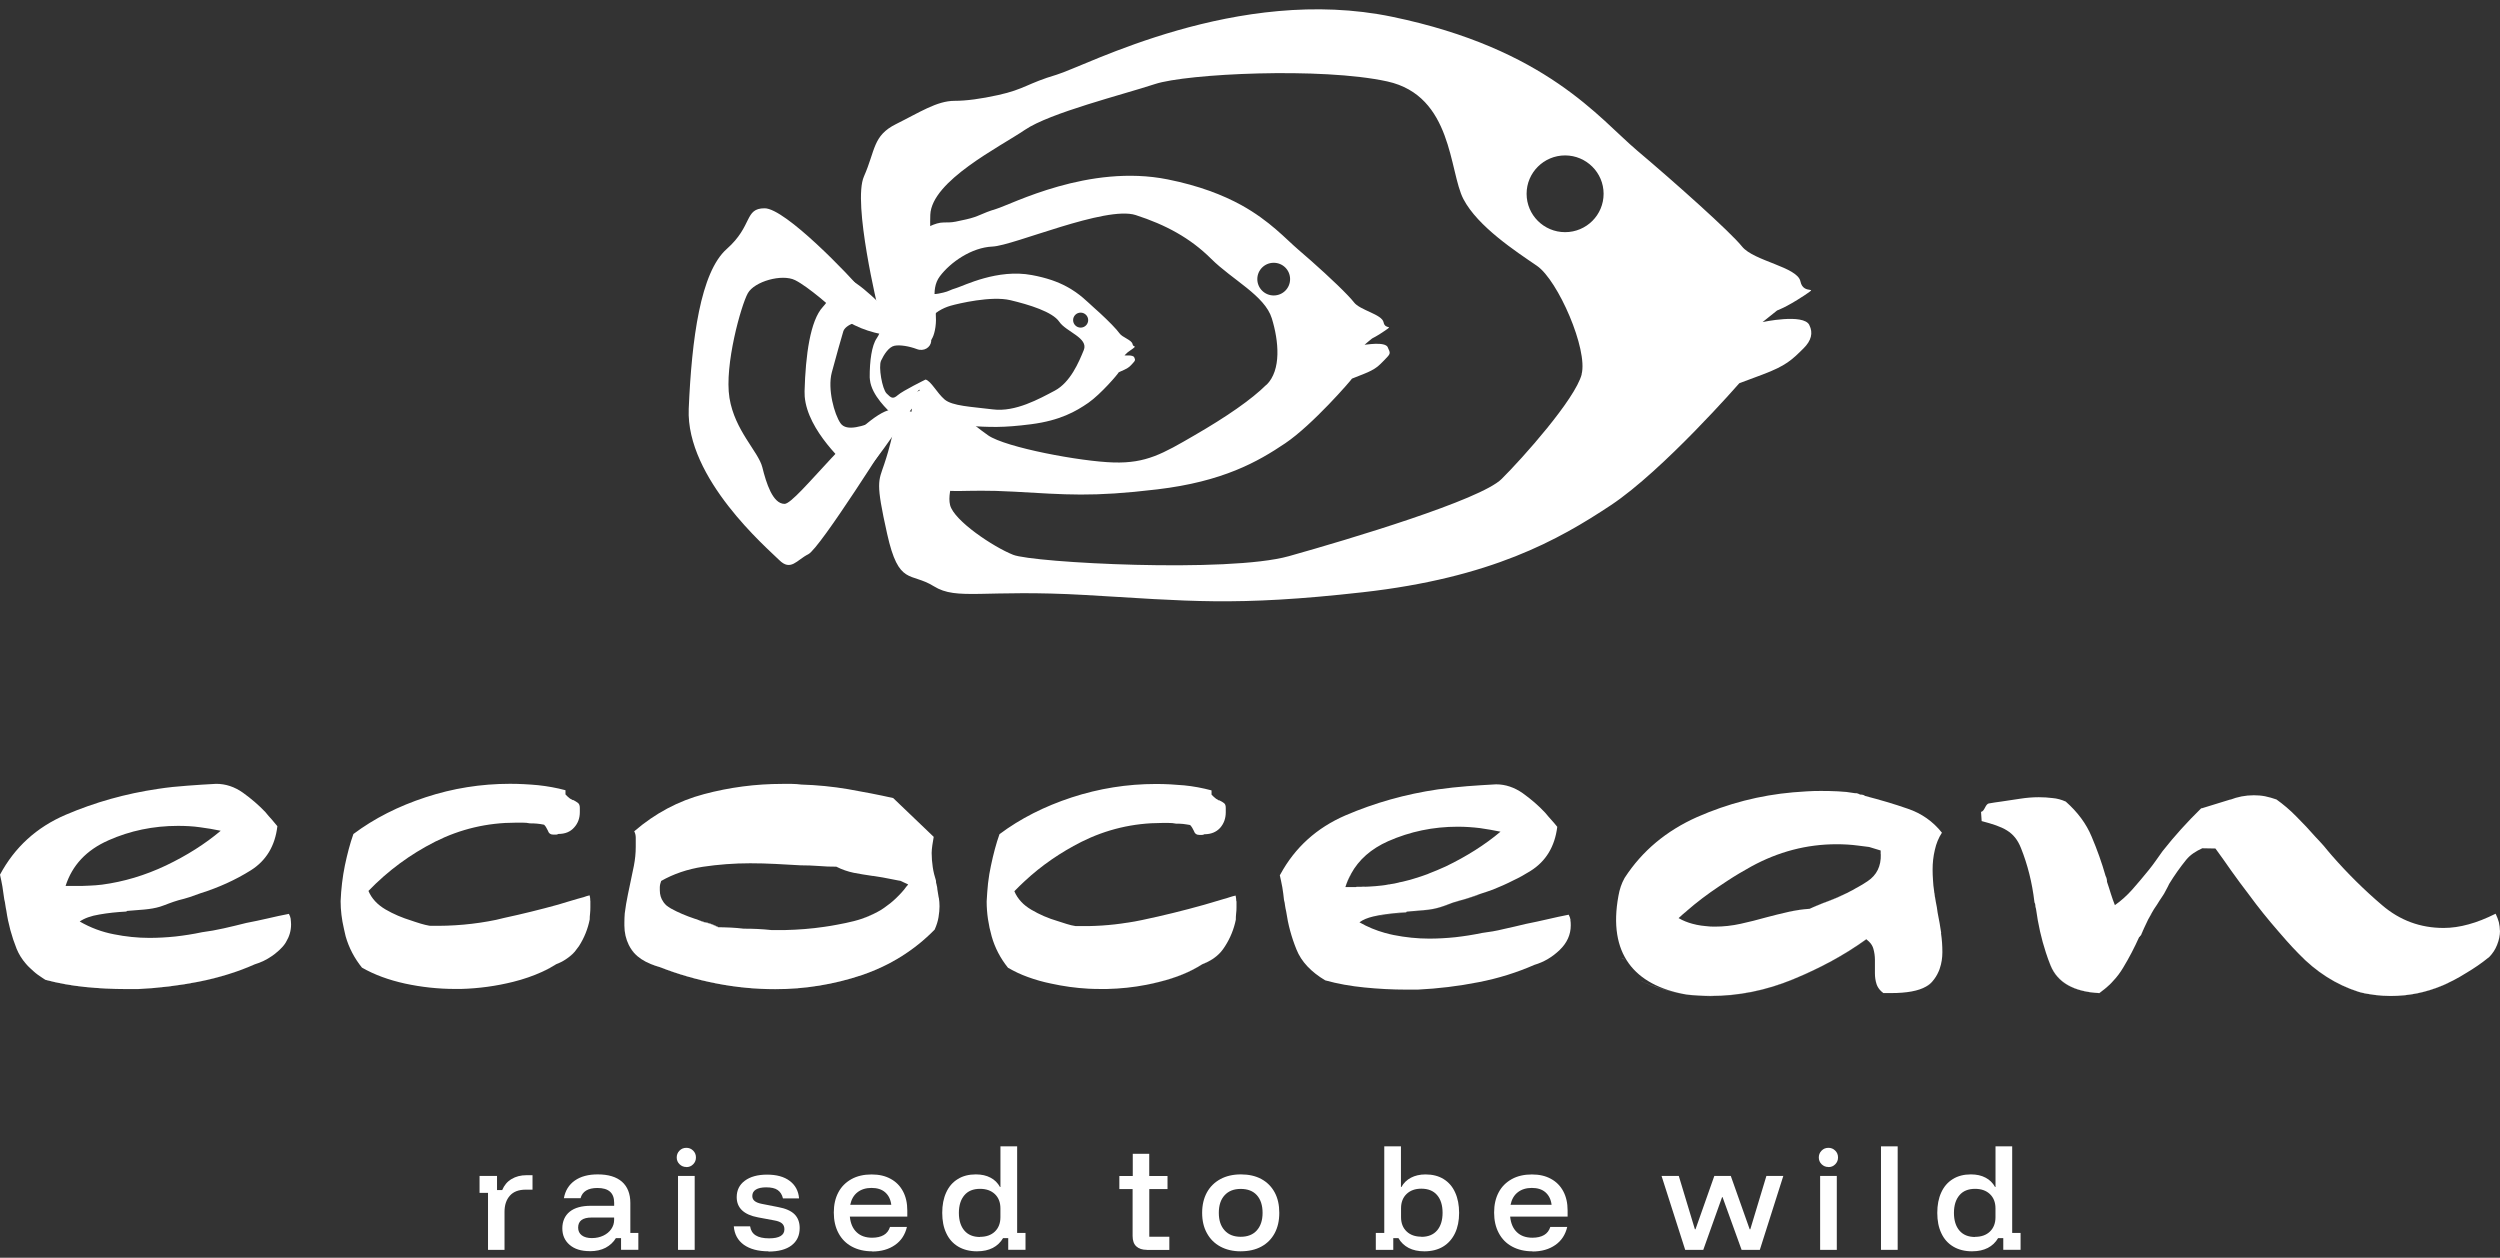 <svg width="161" height="81" viewBox="0 0 161 81" fill="none" xmlns="http://www.w3.org/2000/svg">
<rect x="0" y="0" width="161" height="81" fill="#333333" stroke="none"/>
<path d="M55.523 59.162C55.868 59.054 56.186 58.911 56.496 58.734C56.188 58.902 55.862 59.043 55.523 59.162ZM46.247 59.703C46.125 59.639 45.982 59.581 45.835 59.517C45.679 59.458 45.511 59.413 45.335 59.379C45.246 59.345 45.143 59.315 45.039 59.272C45.143 59.315 45.246 59.36 45.335 59.39C45.517 59.424 45.683 59.47 45.835 59.528C45.982 59.592 46.125 59.651 46.247 59.715H46.454C46.39 59.709 46.317 59.709 46.247 59.709V59.703Z" fill="white"/>
<path d="M60.452 57.804C60.419 57.621 60.394 57.44 60.364 57.262V57.247C60.364 57.204 60.358 57.164 60.349 57.119C60.343 57.079 60.334 57.049 60.324 57.015C60.324 57 60.324 56.996 60.319 56.981C60.285 56.893 60.276 56.798 60.276 56.71C60.187 56.434 60.114 56.149 60.069 55.844C60.025 55.538 59.999 55.238 59.999 54.933C59.999 54.785 60.018 54.618 60.042 54.435C60.076 54.252 60.106 54.071 60.131 53.893L57.52 51.394C56.577 51.182 55.604 50.996 54.613 50.822C53.621 50.654 52.621 50.556 51.614 50.526C51.394 50.501 51.197 50.483 50.995 50.483H50.376C48.663 50.483 46.984 50.703 45.335 51.143C43.685 51.58 42.187 52.378 40.844 53.535C40.908 53.657 40.942 53.795 40.942 53.944V54.54C40.942 54.934 40.902 55.338 40.823 55.751C40.744 56.161 40.661 56.559 40.573 56.953C40.475 57.381 40.402 57.794 40.323 58.208C40.323 58.223 40.317 58.232 40.317 58.247C40.283 58.44 40.259 58.626 40.234 58.819C40.219 59.021 40.21 59.217 40.21 59.419V59.602C40.21 60.06 40.308 60.473 40.494 60.856C40.528 60.92 40.564 60.979 40.598 61.043C40.637 61.101 40.677 61.15 40.716 61.211C40.735 61.235 40.756 61.265 40.78 61.294C40.795 61.328 40.823 61.358 40.85 61.382C41.094 61.658 41.448 61.894 41.905 62.082C42.087 62.152 42.283 62.226 42.499 62.284C43.658 62.737 44.87 63.086 46.123 63.333C47.374 63.578 48.646 63.703 49.927 63.703C51.846 63.703 53.712 63.397 55.518 62.792C57.314 62.177 58.876 61.207 60.191 59.868C60.313 59.596 60.398 59.332 60.441 59.07C60.484 58.809 60.505 58.572 60.505 58.366C60.505 58.179 60.49 57.996 60.462 57.815L60.452 57.806V57.804ZM58.36 57.11C58.278 57.232 58.174 57.355 58.065 57.474C58.022 57.528 57.967 57.577 57.928 57.621C57.858 57.7 57.781 57.777 57.702 57.847C57.461 58.079 57.205 58.281 56.942 58.462C56.799 58.566 56.652 58.655 56.496 58.734C56.188 58.906 55.862 59.049 55.523 59.162C55.356 59.221 55.175 59.27 54.993 59.319C54.639 59.407 54.276 59.486 53.907 59.551C53.637 59.605 53.358 59.649 53.084 59.688C52.26 59.811 51.415 59.875 50.551 59.896H49.682C49.377 59.862 49.078 59.841 48.785 59.826C48.495 59.811 48.196 59.807 47.897 59.807C47.622 59.773 47.347 59.752 47.073 59.737C46.93 59.732 46.798 59.722 46.661 59.722C46.597 59.717 46.523 59.717 46.454 59.717H46.247C46.125 59.653 45.982 59.594 45.835 59.53C45.679 59.471 45.511 59.426 45.335 59.392C45.246 59.368 45.143 59.322 45.039 59.273C44.985 59.249 44.936 59.23 44.883 59.209C44.828 59.194 44.785 59.175 44.74 59.166C44.185 58.979 43.675 58.768 43.199 58.502C43.141 58.468 43.081 58.432 43.032 58.394C42.977 58.36 42.944 58.33 42.895 58.291C42.861 58.257 42.831 58.226 42.806 58.192C42.767 58.153 42.742 58.123 42.718 58.074C42.712 58.074 42.712 58.068 42.712 58.068C42.565 57.86 42.492 57.615 42.492 57.33V57.147C42.492 57.089 42.498 57.019 42.516 56.94C42.532 56.87 42.556 56.797 42.58 56.732C43.376 56.28 44.27 55.974 45.261 55.821C46.253 55.674 47.274 55.595 48.309 55.595C48.858 55.595 49.413 55.61 49.953 55.638C50.508 55.672 51.042 55.702 51.563 55.727C51.957 55.727 52.348 55.742 52.732 55.77C53.11 55.804 53.488 55.814 53.857 55.814C54.225 56 54.598 56.129 54.982 56.208C55.36 56.278 55.766 56.351 56.199 56.41H56.238C56.635 56.468 57.034 56.538 57.412 56.617C57.79 56.697 57.986 56.725 57.986 56.725L58.486 56.957C58.447 57.011 58.417 57.055 58.364 57.104L58.36 57.11Z" fill="white"/>
<path d="M125.015 60.098C124.957 59.669 124.872 59.232 124.784 58.779C124.75 58.534 124.72 58.302 124.665 58.075C124.66 58.041 124.65 58.011 124.65 57.977C124.635 57.898 124.616 57.83 124.607 57.751C124.592 57.672 124.583 57.594 124.573 57.519C124.568 57.464 124.558 57.411 124.554 57.357C124.52 57.149 124.496 56.919 124.485 56.678C124.466 56.432 124.46 56.206 124.46 55.993C124.46 55.565 124.504 55.151 124.603 54.738C124.692 54.329 124.844 53.956 125.06 53.625C124.481 52.897 123.745 52.38 122.856 52.08C121.971 51.771 121.059 51.505 120.107 51.258C120.073 51.224 120.028 51.203 119.97 51.188C119.906 51.173 119.847 51.169 119.787 51.169C119.729 51.135 119.669 51.111 119.625 51.099C119.571 51.081 119.556 51.081 119.556 51.081H119.458C119.095 51.016 118.732 50.977 118.363 50.962C117.994 50.943 117.628 50.937 117.268 50.937C116.96 50.937 116.664 50.943 116.371 50.962C116.081 50.977 115.776 51.001 115.474 51.026C113.338 51.213 111.276 51.745 109.288 52.62C107.315 53.501 105.764 54.791 104.639 56.517C104.634 56.532 104.621 56.542 104.615 56.557C104.429 56.891 104.301 57.266 104.227 57.694C103.544 61.401 105.219 63.454 108.601 64.048C108.846 64.082 109.102 64.091 109.382 64.112C109.653 64.131 109.916 64.137 110.163 64.137C111.959 64.137 113.737 63.782 115.474 63.063C117.221 62.344 118.792 61.494 120.19 60.484C120.224 60.509 120.254 60.539 120.278 60.564C120.312 60.588 120.337 60.607 120.357 60.633C120.513 60.781 120.602 60.939 120.647 61.105C120.711 61.337 120.745 61.573 120.745 61.814V62.68C120.745 62.925 120.779 63.157 120.852 63.384C120.91 63.556 121.008 63.699 121.142 63.831C121.185 63.874 121.24 63.914 121.288 63.954H121.789C122.799 63.954 123.552 63.816 124.037 63.535C124.204 63.437 124.342 63.327 124.445 63.205C124.607 63.018 124.741 62.81 124.838 62.584C124.872 62.514 124.902 62.437 124.927 62.352C125.034 62.037 125.089 61.692 125.089 61.318C125.089 60.924 125.064 60.517 125 60.088L125.015 60.094V60.098ZM121.123 55.017C121.147 55.776 120.863 56.357 120.274 56.749C120.054 56.896 119.823 57.04 119.582 57.168H119.577C119.543 57.187 119.513 57.208 119.479 57.223C119.36 57.293 119.247 57.361 119.125 57.415C119.027 57.47 118.939 57.519 118.841 57.559C118.674 57.647 118.497 57.727 118.326 57.804C118.169 57.868 118.021 57.926 117.868 57.991C117.712 58.049 117.56 58.109 117.411 58.162C117.255 58.226 117.106 58.291 116.954 58.349C116.875 58.383 116.807 58.413 116.734 58.438C116.664 58.472 116.597 58.502 116.542 58.526C116.076 58.56 115.615 58.63 115.142 58.734C114.666 58.841 114.209 58.955 113.743 59.079C113.193 59.236 112.648 59.37 112.099 59.492C111.544 59.615 110.994 59.675 110.439 59.675C110.238 59.675 110.046 59.669 109.85 59.641C109.659 59.626 109.463 59.598 109.271 59.558C109.173 59.539 109.079 59.515 108.981 59.488C108.692 59.409 108.392 59.296 108.097 59.124H108.103C108.265 58.968 108.432 58.828 108.599 58.69L108.614 58.675C109.267 58.104 109.96 57.583 110.695 57.091C110.878 56.962 111.064 56.846 111.25 56.721C111.741 56.397 112.251 56.097 112.776 55.806C114.518 54.852 116.35 54.369 118.273 54.369C118.73 54.369 119.197 54.393 119.672 54.457C120.143 54.516 120.374 54.546 120.374 54.546C120.374 54.546 120.624 54.625 121.115 54.772V55.004L121.121 55.019L121.123 55.017Z" fill="white"/>
<path d="M79.63 58.036V58.445C79.63 58.568 79.624 58.706 79.606 58.84C79.59 58.977 79.587 59.105 79.587 59.228C79.464 59.834 79.233 60.405 78.894 60.935C78.812 61.073 78.712 61.196 78.62 61.309C78.311 61.654 77.912 61.909 77.433 62.092C76.667 62.584 75.743 62.963 74.654 63.233C74.383 63.303 74.114 63.361 73.834 63.42C73.01 63.582 72.159 63.671 71.287 63.691H70.918C70.643 63.691 70.368 63.686 70.098 63.672C69.287 63.629 68.478 63.516 67.688 63.342C67.157 63.235 66.666 63.092 66.205 62.924C65.974 62.841 65.754 62.752 65.534 62.648C65.323 62.544 65.116 62.441 64.915 62.324C64.429 61.718 64.076 61.048 63.865 60.305C63.654 59.562 63.541 58.804 63.541 58.051C63.556 57.653 63.596 57.264 63.63 56.88C63.63 56.864 63.636 56.846 63.636 56.836C63.679 56.466 63.739 56.108 63.818 55.744C63.974 55.001 64.151 54.327 64.367 53.721C65.707 52.718 67.263 51.929 69.016 51.354C70.779 50.779 72.579 50.488 74.449 50.488C75.053 50.488 75.66 50.522 76.261 50.577C76.849 50.635 77.438 50.745 78.023 50.901V51.173C78.023 51.173 78.067 51.216 78.161 51.311C78.249 51.399 78.362 51.479 78.484 51.543H78.528C78.65 51.601 78.753 51.661 78.832 51.726C78.911 51.784 78.939 51.894 78.939 52.041V52.312C78.939 52.707 78.817 53.041 78.576 53.316C78.326 53.588 77.988 53.725 77.566 53.725C77.508 53.759 77.448 53.769 77.404 53.769H77.243C77.154 53.769 77.075 53.75 77.017 53.705C76.953 53.661 76.91 53.586 76.879 53.497C76.846 53.439 76.816 53.374 76.782 53.314C76.748 53.256 76.703 53.191 76.644 53.131C76.488 53.107 76.336 53.076 76.187 53.061C76.031 53.046 75.882 53.042 75.73 53.042C75.574 53.008 75.421 52.999 75.273 52.999H74.816C72.98 52.999 71.256 53.408 69.633 54.22C68.297 54.899 67.08 55.731 65.996 56.74C65.765 56.947 65.545 57.168 65.325 57.395C65.428 57.645 65.575 57.866 65.761 58.068C65.944 58.27 66.169 58.438 66.424 58.59C66.945 58.896 67.509 59.141 68.117 59.319C68.299 59.377 68.489 59.441 68.69 59.502C68.882 59.566 69.078 59.609 69.264 59.639C70.414 59.664 71.527 59.596 72.598 59.419C72.603 59.424 72.613 59.424 72.617 59.419C72.925 59.375 73.236 59.315 73.544 59.251C74.904 58.966 76.238 58.636 77.555 58.266C77.766 58.208 77.972 58.147 78.174 58.083C78.375 58.025 78.582 57.96 78.793 57.9C78.915 57.866 79.043 57.836 79.186 57.781C79.323 57.738 79.451 57.698 79.573 57.674C79.598 57.796 79.617 57.915 79.617 58.038H79.632L79.63 58.036Z" fill="white"/>
<path d="M64.305 58.04C64.32 57.645 64.36 57.257 64.394 56.878C64.35 57.257 64.324 57.645 64.305 58.04Z" fill="white"/>
<path d="M101.144 59.251C101.129 59.147 101.089 59.024 101.025 58.906C100.574 58.994 100.117 59.092 99.65 59.202C99.193 59.305 98.738 59.409 98.275 59.498C97.784 59.617 97.302 59.73 96.832 59.832C96.356 59.951 95.899 60.024 95.438 60.083C94.859 60.205 94.279 60.294 93.715 60.358C93.145 60.416 92.59 60.447 92.046 60.447C91.281 60.447 90.509 60.367 89.749 60.215C89.557 60.175 89.371 60.132 89.179 60.077C88.62 59.92 88.075 59.698 87.55 59.398C87.55 59.398 87.556 59.398 87.556 59.392C87.781 59.224 88.077 59.107 88.444 59.019C88.502 59.004 88.566 58.994 88.63 58.979C88.694 58.96 88.758 58.945 88.831 58.936C89.38 58.847 89.945 58.779 90.524 58.753C90.539 58.753 90.549 58.753 90.558 58.747C90.573 58.747 90.573 58.741 90.573 58.732C90.573 58.713 90.588 58.707 90.628 58.707C90.991 58.673 91.354 58.643 91.717 58.609C92.09 58.585 92.424 58.521 92.727 58.426C92.913 58.368 93.1 58.304 93.301 58.224C93.493 58.142 93.709 58.081 93.92 58.017C94.165 57.953 94.405 57.889 94.627 57.809C94.853 57.73 95.094 57.653 95.335 57.564C95.609 57.481 95.884 57.381 96.145 57.289C96.366 57.2 96.582 57.106 96.798 57.013C97.03 56.91 97.255 56.802 97.475 56.689C97.848 56.517 98.211 56.31 98.565 56.089C99.556 55.468 100.13 54.52 100.288 53.248C100.166 53.092 100.043 52.952 99.919 52.814C99.797 52.676 99.654 52.518 99.507 52.337C99.08 51.879 98.599 51.465 98.064 51.082C97.53 50.709 96.954 50.511 96.35 50.511C95.737 50.545 95.118 50.581 94.496 50.63C93.873 50.679 93.233 50.748 92.596 50.837C90.515 51.143 88.541 51.699 86.656 52.507C84.802 53.308 83.402 54.569 82.459 56.302C82.444 56.327 82.435 56.346 82.42 56.366C82.478 56.608 82.527 56.868 82.582 57.144C82.625 57.415 82.664 57.685 82.689 57.957C82.723 58.079 82.747 58.202 82.758 58.326C82.777 58.445 82.798 58.572 82.828 58.69C82.95 59.538 83.172 60.36 83.49 61.141C83.646 61.535 83.883 61.899 84.192 62.229C84.501 62.559 84.89 62.865 85.345 63.135C86.141 63.356 86.974 63.505 87.868 63.593C88.752 63.682 89.655 63.731 90.567 63.731H91.303C92.614 63.667 93.92 63.51 95.216 63.254C96.516 63.003 97.72 62.618 98.815 62.137C99.434 61.954 99.968 61.635 100.44 61.182C100.916 60.724 101.157 60.194 101.157 59.592C101.157 59.469 101.152 59.36 101.133 59.247L101.142 59.253L101.144 59.251ZM87.326 57.125H86.643C86.741 56.819 86.854 56.534 87.006 56.278C87.503 55.363 88.302 54.663 89.392 54.176C90.805 53.552 92.293 53.24 93.879 53.24C94.375 53.24 94.846 53.275 95.303 53.329C95.76 53.393 96.2 53.472 96.633 53.561C95.626 54.408 94.449 55.151 93.109 55.797C92.731 55.968 92.353 56.13 91.971 56.274H91.986C91.903 56.308 91.819 56.338 91.736 56.363C91.657 56.387 91.589 56.417 91.51 56.442C91.367 56.485 91.22 56.54 91.074 56.58C90.906 56.638 90.729 56.683 90.558 56.723C90.396 56.766 90.244 56.806 90.082 56.83C90.063 56.846 90.043 56.849 90.024 56.849C89.868 56.889 89.715 56.919 89.557 56.938C89.514 56.953 89.475 56.957 89.429 56.957C89.283 56.991 89.14 57.011 88.993 57.027C88.718 57.061 88.444 57.081 88.169 57.096C88.032 57.102 87.898 57.111 87.757 57.102C87.693 57.108 87.62 57.117 87.55 57.108C87.486 57.113 87.413 57.113 87.343 57.113L87.328 57.129L87.326 57.125Z" fill="white"/>
<path d="M46.247 59.703C46.317 59.703 46.39 59.703 46.454 59.709H46.247C46.125 59.645 45.982 59.587 45.835 59.522C45.679 59.464 45.511 59.419 45.335 59.385C45.246 59.36 45.143 59.315 45.039 59.266C45.143 59.309 45.246 59.345 45.335 59.373C45.517 59.407 45.683 59.453 45.835 59.511C45.982 59.575 46.125 59.634 46.247 59.698V59.703Z" fill="white"/>
<path d="M56.496 58.734C56.188 58.906 55.862 59.049 55.523 59.162C55.868 59.043 56.186 58.902 56.496 58.734Z" fill="white"/>
<path d="M115.139 58.739C115.609 58.632 116.072 58.556 116.538 58.532C116.072 58.566 115.611 58.636 115.139 58.739Z" fill="white"/>
<path d="M118.839 57.559C118.672 57.647 118.495 57.727 118.324 57.804C118.167 57.868 118.019 57.926 117.866 57.991C117.71 58.049 117.558 58.109 117.409 58.162C117.253 58.226 117.105 58.291 116.952 58.349C116.873 58.383 116.805 58.413 116.732 58.438C116.802 58.404 116.875 58.373 116.952 58.34C117.108 58.281 117.257 58.217 117.409 58.153C117.556 58.098 117.714 58.034 117.866 57.981C118.023 57.917 118.171 57.858 118.324 57.794C118.495 57.715 118.672 57.638 118.839 57.553V57.559Z" fill="white"/>
<path d="M18.724 59.187C18.705 59.083 18.67 58.966 18.606 58.853C18.148 58.941 17.693 59.039 17.23 59.149C16.773 59.253 16.318 59.351 15.855 59.439C15.364 59.562 14.883 59.681 14.412 59.785C13.936 59.892 13.47 59.977 13.013 60.035C12.433 60.158 11.86 60.247 11.289 60.311C10.731 60.369 10.164 60.4 9.621 60.4C8.861 60.4 8.095 60.32 7.333 60.167C6.567 60.02 5.836 59.749 5.134 59.345C5.439 59.134 5.86 58.981 6.409 58.892C6.964 58.794 7.534 58.736 8.103 58.706C8.136 58.706 8.157 58.7 8.157 58.687C8.157 58.668 8.172 58.662 8.2 58.662C8.569 58.628 8.936 58.604 9.295 58.574C9.664 58.539 9.997 58.485 10.306 58.391C10.488 58.332 10.674 58.262 10.876 58.183C11.077 58.104 11.284 58.04 11.495 57.975C11.739 57.917 11.98 57.847 12.211 57.774C12.437 57.694 12.668 57.611 12.919 57.523C14.078 57.159 15.157 56.672 16.149 56.051C17.14 55.427 17.714 54.482 17.863 53.207C17.744 53.059 17.618 52.91 17.5 52.773C17.372 52.635 17.234 52.482 17.087 52.295C16.655 51.843 16.175 51.429 15.645 51.05C15.11 50.671 14.535 50.479 13.921 50.479C13.317 50.513 12.689 50.548 12.066 50.598C11.444 50.641 10.81 50.705 10.166 50.805C8.089 51.111 6.112 51.667 4.237 52.469C2.352 53.276 0.943 54.567 0 56.329C0.058 56.574 0.107 56.827 0.156 57.096C0.199 57.368 0.239 57.647 0.275 57.919C0.309 58.041 0.329 58.164 0.344 58.283C0.359 58.406 0.384 58.524 0.408 58.647C0.531 59.494 0.756 60.317 1.07 61.103C1.213 61.452 1.415 61.777 1.674 62.073C1.757 62.171 1.842 62.26 1.94 62.348C2.009 62.418 2.083 62.486 2.16 62.55C2.331 62.707 2.528 62.846 2.733 62.978C2.797 63.022 2.861 63.061 2.925 63.101C3.721 63.312 4.564 63.465 5.448 63.559C6.336 63.648 7.235 63.697 8.157 63.697H8.883C10.198 63.633 11.5 63.476 12.806 63.22C13.459 63.092 14.081 62.929 14.681 62.748C15.28 62.561 15.85 62.35 16.405 62.103C16.802 61.984 17.17 61.807 17.515 61.567C17.633 61.488 17.74 61.405 17.848 61.307C17.912 61.252 17.97 61.203 18.03 61.145C18.094 61.086 18.152 61.026 18.197 60.973C18.231 60.933 18.261 60.894 18.295 60.854C18.335 60.8 18.374 60.75 18.402 60.698C18.408 60.692 18.418 60.679 18.421 60.664C18.632 60.318 18.745 59.945 18.745 59.536C18.745 59.413 18.73 59.303 18.72 59.19L18.724 59.187ZM6.974 54.121C8.377 53.497 9.875 53.186 11.461 53.186C11.952 53.186 12.428 53.21 12.879 53.275C13.346 53.333 13.782 53.412 14.215 53.501C13.205 54.352 12.031 55.095 10.691 55.736C9.34 56.376 7.971 56.785 6.564 56.972C6.289 57.006 6.009 57.027 5.74 57.036C5.465 57.055 5.19 57.055 4.916 57.055H4.223C4.65 55.721 5.569 54.742 6.978 54.121H6.974Z" fill="white"/>
<path d="M12.813 63.209C13.466 63.08 14.089 62.918 14.689 62.737C14.091 62.929 13.462 63.086 12.813 63.214C11.513 63.474 10.208 63.627 8.891 63.691H8.165C7.241 63.691 6.349 63.648 5.456 63.554C4.571 63.465 3.729 63.309 2.933 63.095C2.869 63.056 2.805 63.012 2.741 62.967C2.805 63.01 2.869 63.05 2.933 63.09C3.729 63.301 4.571 63.454 5.456 63.548C6.344 63.637 7.243 63.686 8.165 63.686H8.891C10.206 63.622 11.508 63.465 12.813 63.209Z" fill="white"/>
<path d="M14.689 62.737C15.287 62.55 15.857 62.339 16.412 62.092C15.857 62.337 15.287 62.559 14.689 62.737Z" fill="white"/>
<path d="M17.855 61.294C17.919 61.239 17.977 61.19 18.038 61.132C17.979 61.196 17.919 61.25 17.855 61.294Z" fill="white"/>
<path d="M38.02 58.44C38.02 58.558 38.015 58.69 38.001 58.828C37.983 58.966 37.977 59.094 37.977 59.217C37.855 59.822 37.629 60.394 37.285 60.93C37.196 61.058 37.102 61.181 37.01 61.294C36.818 61.505 36.583 61.692 36.327 61.85C36.244 61.905 36.156 61.948 36.056 61.994C35.977 62.028 35.9 62.058 35.825 62.092C35.535 62.275 35.227 62.441 34.897 62.593C34.342 62.844 33.729 63.061 33.052 63.229C31.966 63.501 30.843 63.657 29.684 63.688H29.316C28.211 63.688 27.137 63.569 26.082 63.342C25.032 63.11 24.103 62.771 23.309 62.314C22.823 61.709 22.47 61.039 22.259 60.296C22.235 60.213 22.216 60.128 22.201 60.045C22.182 59.962 22.167 59.877 22.146 59.8C22.009 59.209 21.936 58.623 21.936 58.032C21.969 57.245 22.058 56.481 22.21 55.738C22.366 54.995 22.543 54.316 22.759 53.71C24.099 52.707 25.655 51.918 27.414 51.343C29.165 50.767 30.977 50.477 32.843 50.477C33.456 50.477 34.054 50.511 34.655 50.566C35.249 50.63 35.832 50.733 36.417 50.89V51.162C36.417 51.162 36.461 51.205 36.56 51.305C36.649 51.394 36.752 51.467 36.884 51.526H36.927C37.046 51.59 37.147 51.648 37.223 51.712C37.302 51.771 37.341 51.88 37.341 52.028V52.303C37.341 52.691 37.219 53.027 36.969 53.297C36.728 53.569 36.395 53.706 35.962 53.706C35.904 53.74 35.844 53.75 35.8 53.75H35.639C35.55 53.75 35.477 53.731 35.413 53.686C35.349 53.642 35.306 53.567 35.276 53.478C35.242 53.42 35.212 53.356 35.178 53.295C35.153 53.237 35.099 53.173 35.04 53.112C34.884 53.078 34.736 53.057 34.583 53.042C34.427 53.027 34.278 53.024 34.126 53.024C33.97 52.99 33.821 52.98 33.669 52.98H33.212C31.376 52.98 29.652 53.389 28.029 54.201C26.409 55.023 24.981 56.076 23.728 57.376C23.935 57.868 24.308 58.262 24.823 58.566C25.344 58.871 25.909 59.107 26.516 59.294C26.575 59.313 26.639 59.334 26.703 59.358C26.831 59.402 26.953 59.441 27.09 59.481C27.291 59.539 27.478 59.588 27.664 59.619C29.161 59.653 30.584 59.52 31.944 59.239C32.126 59.2 32.307 59.156 32.478 59.111C33.057 58.989 33.631 58.851 34.201 58.713C34.79 58.566 35.375 58.417 35.953 58.255C36.163 58.191 36.37 58.132 36.572 58.068C36.773 58.009 36.98 57.949 37.191 57.885C37.313 57.851 37.441 57.815 37.584 57.777C37.721 57.723 37.849 57.689 37.971 57.659C38.005 57.777 38.015 57.9 38.015 58.023L38.02 58.017V58.44Z" fill="white"/>
<path d="M35.821 62.092C35.531 62.275 35.223 62.446 34.894 62.593C35.223 62.437 35.531 62.269 35.821 62.092Z" fill="white"/>
<path d="M37.008 61.299C36.816 61.52 36.581 61.697 36.325 61.85C36.585 61.694 36.816 61.505 37.008 61.299Z" fill="white"/>
<path d="M40.769 61.279C40.735 61.26 40.725 61.235 40.705 61.209C40.665 61.15 40.626 61.09 40.586 61.026C40.626 61.084 40.665 61.133 40.705 61.194C40.724 61.218 40.744 61.248 40.769 61.277V61.279Z" fill="white"/>
<path d="M60.178 59.852C58.863 61.196 57.301 62.165 55.505 62.78C53.699 63.386 51.838 63.691 49.914 63.691C48.632 63.691 47.361 63.569 46.11 63.322C44.859 63.08 43.645 62.731 42.486 62.273C42.276 62.214 42.074 62.145 41.892 62.065C42.074 62.135 42.27 62.209 42.486 62.267C43.645 62.72 44.857 63.069 46.11 63.316C47.361 63.561 48.632 63.686 49.914 63.686C51.832 63.686 53.699 63.38 55.505 62.775C57.301 62.16 58.863 61.19 60.178 59.851V59.852Z" fill="white"/>
<path d="M104.438 61.688C104.526 61.731 104.621 61.786 104.688 61.845C104.619 61.79 104.526 61.741 104.438 61.697V61.688Z" fill="white"/>
<path d="M107.049 63.686C107.57 63.842 108.095 63.961 108.611 64.055C108.095 63.967 107.574 63.848 107.049 63.691C106.534 63.544 106.018 63.342 105.493 63.095C106.015 63.337 106.53 63.533 107.049 63.686Z" fill="white"/>
<path d="M108.601 58.69L108.616 58.685L108.601 58.7C108.434 58.838 108.268 58.975 108.105 59.128C108.266 58.981 108.434 58.838 108.601 58.694V58.689V58.69Z" fill="white"/>
<path d="M120.199 60.492C120.263 60.547 120.322 60.59 120.367 60.639C120.323 60.596 120.263 60.541 120.199 60.496C118.8 61.505 117.229 62.356 115.483 63.075C113.741 63.793 111.969 64.148 110.172 64.148C109.928 64.148 109.662 64.142 109.391 64.123C109.117 64.108 108.857 64.09 108.611 64.054C108.855 64.088 109.111 64.097 109.391 64.118C109.662 64.137 109.926 64.142 110.172 64.142C111.969 64.142 113.747 63.788 115.483 63.069C117.231 62.35 118.801 61.499 120.199 60.49V60.492Z" fill="white"/>
<path d="M124.052 63.542C124.219 63.444 124.357 63.335 124.46 63.212C124.357 63.34 124.219 63.454 124.052 63.542Z" fill="white"/>
<path d="M124.583 57.519C124.598 57.675 124.622 57.828 124.652 57.977C124.618 57.834 124.594 57.681 124.573 57.519H124.583Z" fill="white"/>
<path d="M65.68 62.322C65.882 62.441 66.089 62.543 66.299 62.646C66.089 62.548 65.882 62.439 65.68 62.331V62.322Z" fill="white"/>
<path d="M68.448 63.34C69.243 63.512 70.049 63.625 70.858 63.671C70.047 63.627 69.238 63.523 68.448 63.356C67.917 63.237 67.426 63.095 66.965 62.922C67.432 63.09 67.917 63.231 68.448 63.34Z" fill="white"/>
<path d="M78.62 61.309C78.311 61.658 77.912 61.914 77.433 62.096C76.667 62.588 75.743 62.967 74.654 63.237C74.383 63.301 74.114 63.365 73.834 63.42C74.108 63.361 74.383 63.301 74.654 63.233C75.743 62.961 76.667 62.578 77.433 62.092C77.909 61.909 78.311 61.654 78.62 61.309Z" fill="white"/>
<path d="M87.018 56.278C86.871 56.544 86.743 56.813 86.645 57.119C86.743 56.823 86.856 56.538 87.008 56.278H87.023H87.018Z" fill="white"/>
<path d="M88.842 58.956C88.705 58.975 88.577 59.011 88.455 59.036C88.577 59.002 88.705 58.977 88.842 58.953C89.392 58.864 89.956 58.796 90.536 58.77C90.551 58.77 90.56 58.77 90.569 58.764C90.569 58.779 90.554 58.779 90.536 58.779C89.956 58.804 89.386 58.868 88.842 58.962V58.956Z" fill="white"/>
<path d="M91.725 58.63C91.361 58.664 90.998 58.694 90.635 58.719C90.998 58.685 91.361 58.655 91.725 58.621C92.097 58.596 92.432 58.532 92.735 58.438C92.921 58.379 93.107 58.315 93.308 58.236C93.5 58.153 93.717 58.092 93.927 58.028C94.172 57.964 94.413 57.9 94.635 57.821C94.861 57.742 95.101 57.664 95.342 57.576C95.098 57.674 94.857 57.758 94.635 57.827C94.409 57.906 94.168 57.97 93.927 58.034C93.717 58.098 93.5 58.157 93.308 58.242C93.107 58.321 92.921 58.385 92.735 58.443C92.43 58.532 92.097 58.6 91.725 58.626V58.632V58.63Z" fill="white"/>
<path d="M135.195 63.952C135.436 63.784 135.661 63.597 135.866 63.401C135.665 63.603 135.439 63.78 135.195 63.957C133.545 63.869 132.501 63.278 132.053 62.18C131.995 62.037 131.946 61.895 131.891 61.752C131.946 61.895 131.999 62.028 132.053 62.165C132.499 63.263 133.541 63.859 135.195 63.948V63.954V63.952Z" fill="white"/>
<path d="M137.763 60.343C137.763 60.343 137.787 60.343 137.797 60.328C137.797 60.343 137.781 60.347 137.763 60.347V60.341V60.343Z" fill="white"/>
<path d="M137.855 60.256C137.924 60.073 138.002 59.901 138.086 59.734C138.007 59.905 137.93 60.088 137.855 60.269C137.83 60.269 137.812 60.285 137.8 60.303C137.8 60.279 137.819 60.26 137.855 60.26V60.254V60.256Z" fill="white"/>
<path d="M138.543 58.868C138.504 58.926 138.474 58.987 138.436 59.036C138.455 58.977 138.491 58.917 138.525 58.868H138.543Z" fill="white"/>
<path d="M161 59.935C161 60.241 160.936 60.541 160.814 60.847C160.695 61.152 160.524 61.407 160.313 61.624C159.828 62.022 159.322 62.367 158.797 62.676C158.537 62.839 158.276 62.992 157.997 63.135C157.909 63.178 157.811 63.224 157.713 63.273C157.585 63.337 157.448 63.395 157.316 63.456C156.231 63.914 155.112 64.14 153.943 64.14C153.61 64.14 153.266 64.116 152.918 64.071C152.564 64.027 152.22 63.963 151.887 63.869C150.45 63.41 149.154 62.59 148.014 61.398C147.754 61.132 147.498 60.862 147.254 60.584C147.071 60.377 146.891 60.171 146.714 59.964C146.052 59.205 145.423 58.423 144.829 57.611C144.432 57.094 144.054 56.583 143.7 56.085C143.352 55.584 143.008 55.1 142.675 54.644L141.826 54.629C141.418 54.816 141.051 55.048 140.79 55.372C140.396 55.859 140.03 56.376 139.695 56.923C139.661 56.981 139.631 57.045 139.606 57.106C139.572 57.17 139.542 57.228 139.508 57.289C139.42 57.476 139.317 57.644 139.213 57.791C139.11 57.947 139.006 58.096 138.918 58.249C138.775 58.451 138.643 58.658 138.53 58.87C138.491 58.924 138.461 58.977 138.442 59.038C138.408 59.096 138.372 59.156 138.344 59.209C138.261 59.377 138.177 59.554 138.099 59.726C138.017 59.894 137.938 60.071 137.868 60.249C137.834 60.249 137.813 60.267 137.813 60.292C137.813 60.292 137.813 60.317 137.798 60.326C137.793 60.341 137.783 60.341 137.765 60.341C137.46 61.02 137.121 61.675 136.734 62.314C136.547 62.629 136.325 62.929 136.062 63.201C136.004 63.265 135.94 63.339 135.87 63.403C135.663 63.595 135.437 63.782 135.199 63.954C133.549 63.865 132.505 63.269 132.057 62.171C132.002 62.033 131.95 61.899 131.895 61.758C131.84 61.614 131.797 61.482 131.752 61.339C131.468 60.473 131.255 59.538 131.118 58.528C131.084 58.44 131.075 58.36 131.075 58.302C131.075 58.238 131.056 58.174 131.02 58.115C131.02 58.109 131.015 58.096 131.015 58.075C130.868 56.834 130.578 55.683 130.151 54.616C129.724 53.539 129.022 53.248 127.619 52.878L127.579 52.282C127.82 52.248 127.845 51.78 128.089 51.741C128.334 51.697 128.59 51.658 128.87 51.622C129.267 51.558 129.67 51.499 130.087 51.439C130.499 51.375 130.898 51.341 131.299 51.341C131.603 51.341 131.897 51.36 132.187 51.396C132.476 51.42 132.76 51.499 133.035 51.622C133.795 52.295 134.356 53.044 134.704 53.886C135.057 54.718 135.357 55.559 135.601 56.415C135.635 56.474 135.659 56.538 135.671 56.602C135.686 56.661 135.69 56.721 135.69 56.785C135.787 57.057 135.861 57.317 135.94 57.562C136.019 57.808 136.102 58.049 136.199 58.291C136.593 58.015 136.965 57.685 137.324 57.281C137.672 56.887 138.032 56.459 138.399 56.006C138.545 55.819 138.694 55.633 138.831 55.431C138.969 55.238 139.115 55.033 139.268 54.816C140.043 53.831 140.872 52.92 141.736 52.075H141.751C141.751 52.075 141.77 52.041 141.79 52.031V52.056L143.66 51.48C143.66 51.48 143.627 51.499 143.617 51.505C144.093 51.318 144.599 51.215 145.143 51.215C145.384 51.215 145.628 51.233 145.869 51.279C146.114 51.333 146.36 51.398 146.605 51.486C147.032 51.792 147.464 52.15 147.886 52.584C148.318 53.012 148.725 53.45 149.124 53.903C149.306 54.089 149.477 54.282 149.654 54.478C149.822 54.68 149.987 54.887 150.175 55.099C151.185 56.255 152.267 57.323 153.405 58.292C154.555 59.277 155.874 59.76 157.371 59.76C157.892 59.76 158.426 59.681 158.976 59.528C159.525 59.381 160.105 59.149 160.718 58.843C160.806 59.026 160.88 59.213 160.925 59.385C160.968 59.577 160.994 59.758 160.994 59.941L161 59.935Z" fill="white"/>
<path d="M157.715 63.273C157.587 63.342 157.45 63.401 157.318 63.459C156.233 63.918 155.114 64.144 153.945 64.144C153.612 64.144 153.268 64.12 152.92 64.074C152.566 64.031 152.222 63.967 151.889 63.873C150.452 63.414 149.156 62.593 148.016 61.401C149.154 62.582 150.45 63.405 151.889 63.863C152.222 63.952 152.566 64.02 152.92 64.065C153.268 64.108 153.612 64.135 153.945 64.135C155.114 64.135 156.233 63.908 157.318 63.45C157.456 63.392 157.589 63.331 157.715 63.267V63.273Z" fill="white"/>
<path d="M116.52 20.928C116.141 20.175 113.511 20.741 113.511 20.741L114.448 19.992C114.448 19.992 115.013 19.805 116.141 19.062C117.27 18.313 116.141 19.062 115.949 18.126C115.763 17.187 112.945 16.817 112.189 15.878C111.442 14.942 107.875 11.758 105.435 9.699C102.991 7.638 99.609 3.144 89.653 1.08C79.694 -0.987 69.926 4.25 68.045 4.812C66.169 5.368 65.98 5.747 64.284 6.121C63.16 6.37 62.219 6.494 61.466 6.494C60.338 6.494 59.213 7.243 57.706 7.99C56.199 8.739 56.385 9.673 55.64 11.358C54.884 13.046 56.573 19.971 56.573 19.971L55.631 18.843C54.698 17.721 50.565 13.414 49.244 13.414C47.923 13.414 48.493 14.536 46.804 16.032C45.111 17.528 44.546 21.831 44.354 26.328C44.168 30.818 49.424 35.316 50.177 36.064C50.928 36.813 51.306 36.064 52.056 35.691C52.813 35.312 57.51 27.83 57.51 27.83C57.51 27.83 57.324 28.766 56.946 29.888C56.568 31.016 56.381 31.016 57.132 34.382C57.883 37.753 58.633 36.819 60.136 37.753C61.643 38.692 63.336 37.94 69.915 38.319C76.492 38.698 79.493 39.071 87.763 38.141C96.034 37.211 100.354 34.78 103.74 32.535C107.117 30.29 112.012 24.68 112.012 24.68L113.513 24.119C115.015 23.553 115.393 23.184 116.145 22.437C116.649 21.939 116.775 21.439 116.523 20.941L116.518 20.926L116.52 20.928ZM101.863 24.102C101.441 25.708 98.062 29.498 96.704 30.846C95.35 32.195 86.897 34.725 83.005 35.817C79.113 36.91 66.517 36.24 65.246 35.729C63.98 35.227 61.442 33.538 61.186 32.529C60.93 31.52 61.863 29.832 61.692 29.162C61.521 28.488 59.325 26.042 57.378 26.381C55.435 26.715 51.292 32.45 50.527 32.45C49.761 32.45 49.343 31.101 49.093 30.088C48.837 29.079 47.316 27.73 46.977 25.623C46.638 23.516 47.737 19.637 48.16 18.885C48.582 18.126 50.359 17.619 51.208 18.043C52.053 18.466 53.575 19.811 54.334 20.49C55.094 21.163 56.705 21.588 57.378 21.588C57.973 21.588 58.562 21.416 59.489 20.747C60.422 20.073 59.828 16.027 59.911 13.836C59.993 11.646 64.397 9.456 66.002 8.364C67.612 7.266 72.344 6.085 74.376 5.415C76.403 4.742 85.116 4.317 89.341 5.244C93.568 6.174 93.316 11.056 94.245 12.823C95.173 14.595 97.628 16.195 98.982 17.121C100.333 18.051 102.28 22.516 101.853 24.11L101.863 24.104V24.102ZM100.792 14.951C99.423 14.951 98.313 13.844 98.313 12.48C98.313 11.116 99.426 10.009 100.792 10.009C102.158 10.009 103.272 11.116 103.272 12.48C103.272 13.844 102.167 14.951 100.792 14.951Z" fill="white"/>
<path d="M89.375 22.365C89.189 21.967 87.877 22.222 87.877 22.203C87.877 22.193 88.348 21.809 88.353 21.805C88.353 21.79 88.637 21.682 89.202 21.288C89.772 20.894 89.202 21.254 89.104 20.762C89.006 20.235 87.573 19.984 87.185 19.458C87.106 19.351 86.965 19.198 86.788 19.011C86.056 18.243 84.668 16.977 83.622 16.087C82.802 15.387 81.795 14.236 79.94 13.208C78.748 12.554 77.216 11.958 75.203 11.554C70.128 10.535 65.156 13.154 64.143 13.459C63.186 13.744 63.079 13.936 62.219 14.129C61.596 14.267 61.414 14.312 61.145 14.321C61.047 14.321 60.928 14.321 60.776 14.327C60.197 14.327 59.617 14.712 58.851 15.095C58.086 15.474 58.174 15.945 57.781 16.798C57.384 17.66 58.199 21.15 58.178 21.169L57.693 20.613C57.207 20.062 55.106 17.89 54.429 17.945C53.962 17.985 53.855 18.29 53.654 18.703C53.507 19.009 53.345 19.383 52.991 19.767C52.181 20.643 51.878 22.859 51.814 25.197C51.814 25.31 51.814 25.423 51.823 25.536C52.009 27.76 54.464 29.898 54.891 30.32C55.279 30.705 55.465 30.32 55.858 30.158C56.27 29.99 58.68 26.289 58.729 26.313C58.739 26.323 58.65 26.791 58.473 27.362C58.36 27.736 58.287 27.864 58.36 28.375C58.4 28.656 58.492 29.045 58.641 29.645C59.038 31.343 59.44 30.886 60.221 31.358C61.026 31.845 61.935 31.471 65.291 31.663C68.683 31.85 70.288 32.022 74.524 31.516C78.755 31.014 81.003 29.739 82.766 28.549C84.529 27.362 87.031 24.468 87.07 24.38H87.076C87.115 24.365 87.258 24.301 87.832 24.08C88.592 23.78 88.79 23.563 89.177 23.165C89.561 22.771 89.561 22.767 89.373 22.373L89.375 22.365ZM81.56 24.772C80.599 25.732 78.958 26.859 76.921 28.036C74.883 29.222 73.809 29.843 71.723 29.783C69.627 29.728 64.768 28.822 63.634 28.036C62.505 27.253 60.639 25.561 60.071 25.393C59.506 25.221 59.564 25.172 59.222 25.172C58.77 25.172 57.41 26.747 56.507 27.087C55.599 27.426 54.525 27.821 54.131 27.259C53.734 26.693 53.283 25.063 53.567 23.989C53.851 22.922 54.19 21.735 54.308 21.341C54.421 20.947 55.324 20.494 56.114 20.894C56.904 21.282 57.523 21.907 58.545 22.129C59.566 22.356 60.071 22.242 60.243 21.061C60.415 19.881 59.847 18.7 60.528 17.792C61.205 16.892 62.565 15.936 63.919 15.878C65.274 15.819 71.213 13.229 73.138 13.85C75.062 14.474 76.642 15.317 78.003 16.67C79.363 18.023 81.453 19.037 81.904 20.499C82.356 21.967 82.527 23.827 81.566 24.782L81.56 24.772ZM82.027 19.028C81.443 19.028 80.971 18.556 80.971 17.975C80.971 17.394 81.442 16.923 82.027 16.923C82.612 16.923 83.082 17.39 83.082 17.975C83.082 18.56 82.612 19.028 82.027 19.028Z" fill="white"/>
<path d="M73.044 23.014C72.965 22.827 72.415 22.916 72.421 22.882C72.421 22.872 72.622 22.699 72.622 22.689C72.622 22.674 72.745 22.616 72.98 22.433C73.221 22.25 72.98 22.384 72.936 22.161C72.888 21.89 72.274 21.733 72.092 21.462C72.052 21.403 71.988 21.324 71.909 21.235C71.565 20.841 70.937 20.241 70.442 19.807C70.039 19.452 69.554 18.92 68.694 18.458C68.115 18.143 67.389 17.887 66.456 17.715C64.241 17.296 62.081 18.4 61.59 18.547C61.173 18.669 61.12 18.758 60.746 18.843C60.471 18.902 60.392 18.922 60.276 18.932C60.232 18.932 60.181 18.932 60.114 18.937C59.858 18.937 59.608 19.109 59.269 19.271C58.936 19.439 58.964 19.651 58.787 20.009C58.601 20.382 58.925 21.875 58.891 21.893L58.68 21.667C58.46 21.441 57.542 20.53 57.247 20.59C56.987 20.645 56.902 20.856 56.789 21.101C56.696 21.303 56.628 21.544 56.46 21.786C56.141 22.248 56.003 23.242 56.009 24.306C56.009 24.361 56.014 24.41 56.024 24.463C56.131 25.476 57.217 26.442 57.452 26.677C57.619 26.849 57.702 26.677 57.884 26.634C58.091 26.576 59.151 25.053 59.215 25.093C59.23 25.099 59.199 25.304 59.136 25.551C59.096 25.713 59.072 25.772 59.117 25.989C59.141 26.117 59.19 26.279 59.26 26.54C59.455 27.264 59.643 27.081 59.995 27.283C60.379 27.504 60.81 27.347 62.277 27.426C63.794 27.509 64.55 27.558 66.416 27.319C68.276 27.077 69.292 26.493 70.092 25.94C70.891 25.38 71.996 24.095 72.041 23.982C72.041 23.982 72.124 23.933 72.37 23.829C72.703 23.686 72.788 23.572 72.959 23.386C73.121 23.208 73.121 23.193 73.047 23.016L73.042 23.01L73.044 23.014ZM69.795 22.546C69.475 23.329 68.935 24.617 67.934 25.155C66.928 25.687 65.387 26.547 63.953 26.366C62.52 26.189 61.337 26.149 60.832 25.727C60.332 25.299 59.973 24.55 59.609 24.442C59.609 24.442 58.142 25.161 57.819 25.446C57.495 25.73 57.386 25.623 57.096 25.338C56.812 25.053 56.562 23.62 56.739 23.231C56.921 22.837 57.239 22.34 57.602 22.267C57.96 22.193 58.569 22.301 59.036 22.478C59.502 22.661 59.933 22.371 59.969 21.977C60.003 21.582 59.685 21.012 59.899 20.584C60.116 20.156 60.719 19.832 61.224 19.688C61.73 19.545 63.844 19.043 65.061 19.33C66.279 19.62 67.785 20.082 68.218 20.722C68.651 21.367 70.118 21.761 69.795 22.548V22.546ZM69.593 21.099C69.328 21.099 69.108 20.882 69.108 20.616C69.108 20.35 69.324 20.133 69.593 20.133C69.862 20.133 70.079 20.35 70.079 20.616C70.079 20.882 69.862 21.099 69.593 21.099Z" fill="white"/>
<path d="M31.428 80.49V76.819H30.883V75.731H32.008V76.642H32.341C32.469 76.332 32.67 76.091 32.945 75.929C33.219 75.766 33.539 75.683 33.897 75.683H34.294V76.614H33.851C33.406 76.614 33.067 76.742 32.836 77.002C32.604 77.263 32.491 77.608 32.491 78.042V80.492H31.426L31.428 80.49Z" fill="white"/>
<path d="M37.971 80.573C37.426 80.573 36.999 80.441 36.684 80.169C36.37 79.898 36.214 79.545 36.214 79.106C36.214 78.666 36.37 78.289 36.69 78.032C37.01 77.776 37.462 77.653 38.05 77.653H39.552V77.457C39.552 76.821 39.194 76.506 38.477 76.506C37.868 76.506 37.505 76.727 37.388 77.166H36.314C36.402 76.674 36.638 76.295 37.016 76.029C37.394 75.763 37.885 75.631 38.492 75.631C39.175 75.631 39.691 75.787 40.054 76.102C40.411 76.417 40.594 76.876 40.594 77.47V79.4H41.109V80.488H39.996V79.736H39.663C39.501 80.002 39.279 80.207 39 80.356C38.72 80.503 38.381 80.577 37.99 80.577L37.975 80.571L37.971 80.573ZM38.127 79.732C38.398 79.732 38.637 79.677 38.854 79.575C39.07 79.472 39.241 79.33 39.364 79.153C39.486 78.975 39.55 78.779 39.55 78.562V78.409H38.101C37.522 78.409 37.232 78.626 37.232 79.058C37.232 79.27 37.311 79.438 37.467 79.556C37.623 79.675 37.845 79.734 38.126 79.734L38.127 79.732Z" fill="white"/>
<path d="M44.2 75.155C44.033 75.155 43.886 75.097 43.764 74.978C43.641 74.859 43.581 74.712 43.581 74.54C43.581 74.369 43.639 74.225 43.758 74.103C43.877 73.98 44.023 73.92 44.2 73.92C44.377 73.92 44.514 73.978 44.637 74.097C44.759 74.216 44.819 74.363 44.819 74.54C44.819 74.718 44.761 74.855 44.642 74.978C44.524 75.101 44.377 75.161 44.206 75.161L44.2 75.155ZM43.664 80.49V75.731H44.738V80.49H43.664Z" fill="white"/>
<path d="M49.502 80.585C48.824 80.585 48.294 80.441 47.901 80.162C47.513 79.881 47.297 79.483 47.257 78.975H48.307C48.346 79.236 48.463 79.428 48.664 79.556C48.866 79.685 49.155 79.749 49.533 79.749C50.186 79.749 50.516 79.553 50.516 79.164C50.516 79.007 50.467 78.883 50.363 78.79C50.265 78.702 50.098 78.634 49.863 78.594L48.813 78.398C47.901 78.227 47.444 77.787 47.444 77.098C47.444 76.655 47.615 76.3 47.965 76.04C48.313 75.78 48.789 75.646 49.398 75.646C50.008 75.646 50.497 75.778 50.856 76.049C51.219 76.321 51.42 76.695 51.46 77.178H50.423C50.365 76.936 50.252 76.755 50.079 76.636C49.908 76.517 49.661 76.465 49.338 76.465C49.054 76.465 48.832 76.514 48.679 76.608C48.527 76.702 48.448 76.84 48.448 77.021C48.448 77.153 48.497 77.263 48.595 77.342C48.693 77.425 48.845 77.485 49.056 77.528L50.117 77.736C50.598 77.825 50.946 77.981 51.166 78.198C51.387 78.419 51.499 78.715 51.499 79.085C51.499 79.562 51.328 79.932 50.978 80.202C50.63 80.468 50.134 80.6 49.481 80.6L49.496 80.59L49.502 80.585Z" fill="white"/>
<path d="M56.167 80.585C55.666 80.585 55.23 80.481 54.856 80.279C54.483 80.077 54.197 79.787 53.996 79.407C53.795 79.028 53.697 78.591 53.697 78.089C53.697 77.587 53.795 77.153 53.992 76.785C54.188 76.415 54.474 76.136 54.837 75.934C55.2 75.733 55.633 75.635 56.127 75.635C56.622 75.635 57.011 75.729 57.354 75.916C57.698 76.102 57.964 76.368 58.15 76.717C58.336 77.062 58.43 77.476 58.43 77.953V78.351H54.73C54.773 78.785 54.916 79.119 55.166 79.355C55.411 79.59 55.745 79.709 56.163 79.709C56.468 79.709 56.718 79.651 56.914 79.537C57.109 79.424 57.243 79.247 57.316 79.015H58.406C58.287 79.513 58.037 79.902 57.64 80.177C57.247 80.453 56.756 80.596 56.163 80.596L56.169 80.586L56.167 80.585ZM54.758 77.591H57.399C57.356 77.242 57.222 76.976 57.002 76.783C56.782 76.591 56.487 76.502 56.124 76.502C55.761 76.502 55.461 76.597 55.221 76.783C54.98 76.97 54.827 77.242 54.754 77.591H54.76H54.758Z" fill="white"/>
<path d="M62.932 80.585C62.45 80.585 62.044 80.481 61.705 80.279C61.367 80.077 61.111 79.787 60.94 79.417C60.763 79.047 60.68 78.609 60.68 78.108C60.68 77.606 60.763 77.168 60.936 76.793C61.107 76.419 61.353 76.132 61.683 75.931C62.006 75.729 62.394 75.631 62.842 75.631C63.21 75.631 63.528 75.701 63.79 75.842C64.055 75.98 64.256 76.182 64.399 76.442H64.429V73.823H65.504V79.4H66.043V80.488H64.93V79.736H64.597C64.435 80.011 64.213 80.222 63.935 80.366C63.654 80.509 63.325 80.583 62.934 80.583H62.939L62.932 80.585ZM63.112 79.653C63.515 79.653 63.835 79.539 64.07 79.313C64.305 79.087 64.427 78.777 64.427 78.392V77.821C64.427 77.436 64.309 77.127 64.07 76.9C63.829 76.674 63.515 76.561 63.112 76.561C62.676 76.561 62.337 76.698 62.106 76.974C61.871 77.249 61.752 77.629 61.752 78.111C61.752 78.594 61.871 78.974 62.106 79.249C62.341 79.524 62.676 79.662 63.112 79.662V79.653Z" fill="white"/>
<path d="M73.858 80.49C73.569 80.49 73.343 80.417 73.181 80.269C73.019 80.122 72.94 79.896 72.94 79.596V76.574H72.086V75.733H72.95V74.305H74.011V75.733H75.188V76.574H74.014V79.645H75.305V80.496H73.856V80.49H73.858Z" fill="white"/>
<path d="M79.901 80.585C79.4 80.585 78.964 80.481 78.59 80.279C78.217 80.077 77.927 79.787 77.726 79.417C77.519 79.047 77.418 78.609 77.418 78.108C77.418 77.606 77.521 77.168 77.722 76.798C77.924 76.429 78.213 76.144 78.591 75.936C78.964 75.734 79.406 75.631 79.912 75.631C80.418 75.631 80.864 75.729 81.233 75.931C81.602 76.132 81.885 76.417 82.087 76.787C82.288 77.157 82.386 77.594 82.386 78.106C82.386 78.617 82.288 79.045 82.087 79.421C81.885 79.794 81.602 80.081 81.227 80.283C80.855 80.484 80.412 80.583 79.903 80.583L79.901 80.585ZM79.901 79.649C80.347 79.649 80.697 79.511 80.941 79.236C81.186 78.96 81.31 78.587 81.31 78.108C81.31 77.629 81.188 77.242 80.941 76.97C80.697 76.698 80.347 76.566 79.901 76.566C79.455 76.566 79.111 76.704 78.864 76.976C78.614 77.247 78.492 77.625 78.492 78.108C78.492 78.591 78.614 78.958 78.864 79.236C79.109 79.511 79.459 79.649 79.901 79.649Z" fill="white"/>
<path d="M91.725 80.585C91.331 80.585 90.998 80.511 90.718 80.368C90.438 80.22 90.218 80.013 90.06 79.737H89.727V80.49H88.602V79.402H89.147V73.825H90.221V76.444H90.251C90.394 76.183 90.6 75.985 90.865 75.844C91.13 75.706 91.444 75.633 91.802 75.633C92.253 75.633 92.646 75.731 92.97 75.933C93.293 76.134 93.544 76.419 93.711 76.795C93.882 77.168 93.967 77.608 93.967 78.109C93.967 78.611 93.879 79.049 93.702 79.419C93.525 79.788 93.269 80.079 92.936 80.281C92.603 80.483 92.195 80.586 91.713 80.586H91.723L91.725 80.585ZM91.533 79.653C91.975 79.653 92.313 79.515 92.549 79.24C92.784 78.964 92.902 78.585 92.902 78.102C92.902 77.619 92.784 77.24 92.549 76.964C92.313 76.689 91.975 76.551 91.533 76.551C91.136 76.551 90.822 76.665 90.585 76.891C90.349 77.117 90.227 77.427 90.227 77.811V78.383C90.227 78.768 90.346 79.077 90.585 79.304C90.82 79.53 91.139 79.643 91.533 79.643V79.653Z" fill="white"/>
<path d="M98.691 80.585C98.19 80.585 97.754 80.481 97.38 80.279C97.005 80.077 96.721 79.787 96.52 79.407C96.319 79.028 96.221 78.591 96.221 78.089C96.221 77.587 96.319 77.153 96.516 76.785C96.712 76.415 96.998 76.136 97.361 75.934C97.724 75.733 98.156 75.635 98.651 75.635C99.146 75.635 99.535 75.729 99.878 75.916C100.222 76.102 100.487 76.368 100.674 76.717C100.86 77.062 100.954 77.476 100.954 77.953V78.351H97.254C97.297 78.785 97.44 79.119 97.69 79.355C97.935 79.59 98.269 79.709 98.687 79.709C98.992 79.709 99.242 79.651 99.438 79.537C99.633 79.424 99.767 79.247 99.84 79.015H100.93C100.811 79.513 100.561 79.902 100.164 80.177C99.771 80.453 99.28 80.596 98.687 80.596L98.693 80.586L98.691 80.585ZM97.282 77.591H99.923C99.88 77.242 99.746 76.976 99.526 76.783C99.306 76.591 99.011 76.502 98.648 76.502C98.284 76.502 97.985 76.597 97.745 76.783C97.504 76.97 97.351 77.242 97.278 77.591H97.284H97.282Z" fill="white"/>
<path d="M108.526 80.49L107.004 75.731H108.114L109.151 79.166H109.19L110.402 75.731H111.463L112.68 79.166H112.719L113.756 75.731H114.845L113.333 80.49H112.159L110.932 77.095H110.902L109.691 80.49H108.517H108.526Z" fill="white"/>
<path d="M117.75 75.155C117.582 75.155 117.436 75.097 117.313 74.978C117.191 74.859 117.131 74.712 117.131 74.54C117.131 74.369 117.189 74.225 117.308 74.103C117.426 73.98 117.573 73.92 117.75 73.92C117.927 73.92 118.064 73.978 118.186 74.097C118.309 74.216 118.369 74.363 118.369 74.54C118.369 74.718 118.31 74.855 118.192 74.978C118.073 75.101 117.927 75.161 117.755 75.161L117.75 75.155ZM117.216 80.49V75.731H118.29V80.49H117.216Z" fill="white"/>
<path d="M121.136 80.49V73.825H122.21V80.49H121.136Z" fill="white"/>
<path d="M127.013 80.585C126.532 80.585 126.125 80.481 125.787 80.279C125.448 80.077 125.192 79.787 125.021 79.417C124.844 79.047 124.761 78.609 124.761 78.108C124.761 77.606 124.844 77.168 125.017 76.793C125.188 76.419 125.435 76.132 125.764 75.931C126.088 75.729 126.475 75.631 126.923 75.631C127.292 75.631 127.61 75.701 127.871 75.842C128.136 75.98 128.338 76.182 128.481 76.442H128.511V73.823H129.585V79.4H130.125V80.488H129.011V79.736H128.678C128.516 80.011 128.294 80.222 128.016 80.366C127.736 80.509 127.406 80.583 127.015 80.583H127.021L127.013 80.585ZM127.194 79.653C127.596 79.653 127.916 79.539 128.151 79.313C128.386 79.087 128.509 78.777 128.509 78.392V77.821C128.509 77.436 128.39 77.127 128.151 76.9C127.911 76.674 127.596 76.561 127.194 76.561C126.757 76.561 126.419 76.698 126.187 76.974C125.952 77.249 125.834 77.629 125.834 78.111C125.834 78.594 125.952 78.974 126.187 79.249C126.422 79.524 126.757 79.662 127.194 79.662V79.653Z" fill="white"/>
</svg>
